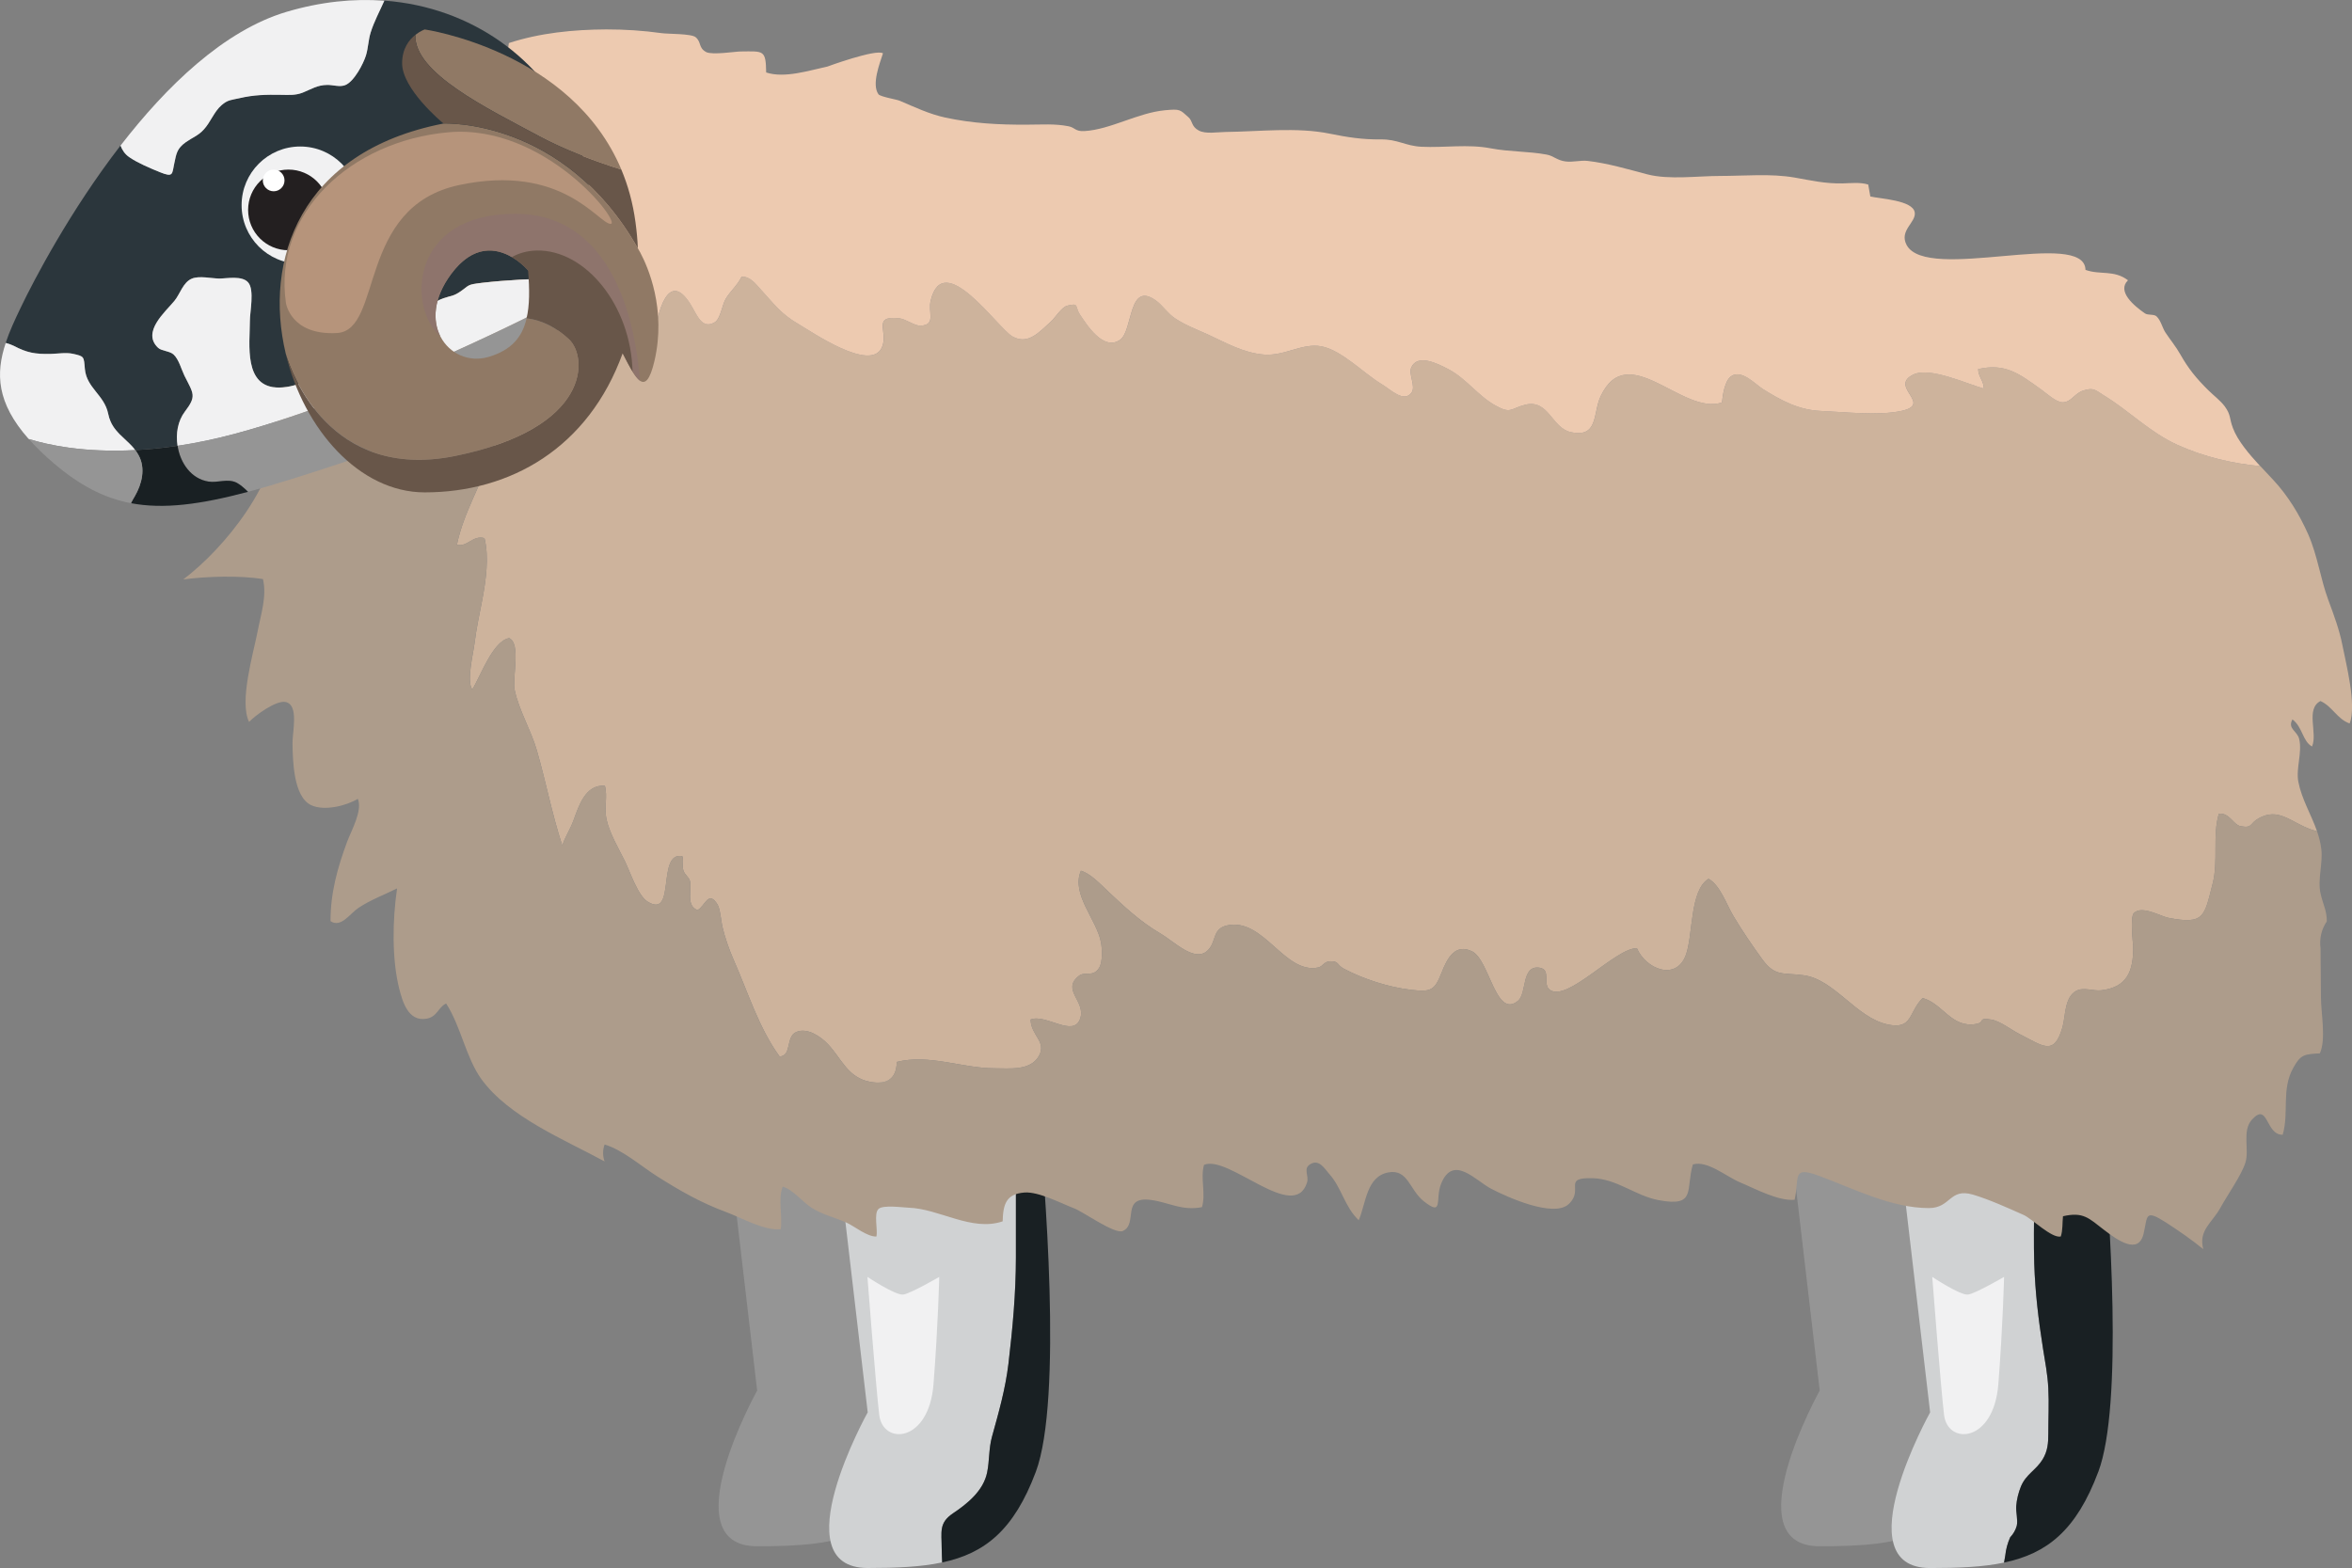 <?xml version="1.0" encoding="UTF-8"?>
<svg id="Layer_2" data-name="Layer 2" xmlns="http://www.w3.org/2000/svg" viewBox="0 0 578.93 386.03">
  <rect x="0" y="0" width="578.93" height="386.03" fill="#808080" stroke="none"/>
  <defs>
    <style>
      .cls-1 {
        fill: #907965;
      }

      .cls-1, .cls-2, .cls-3, .cls-4, .cls-5, .cls-6, .cls-7, .cls-8, .cls-9, .cls-10, .cls-11, .cls-12, .cls-13, .cls-14 {
        stroke-width: 0px;
      }

      .cls-2 {
        fill: #d0d2d3;
      }

      .cls-3 {
        fill: #192023;
      }

      .cls-4 {
        fill: #b6947b;
      }

      .cls-5 {
        fill: #edcab0;
      }

      .cls-6 {
        fill: #fff;
      }

      .cls-7 {
        fill: #ad9c8b;
      }

      .cls-8 {
        fill: #cdb39c;
      }

      .cls-9 {
        fill: #231f20;
      }

      .cls-10 {
        fill: #f1f1f2;
      }

      .cls-11 {
        fill: #685649;
      }

      .cls-12 {
        fill: #8e746c;
      }

      .cls-13 {
        fill: #2b363c;
      }

      .cls-14 {
        fill: #959595;
      }
    </style>
  </defs>
  <g id="SCOTTISH_BLACKFACE" data-name="SCOTTISH BLACKFACE">
    <g>
      <path class="cls-14" d="m177.7,268.3l8.67,74.05s-21.35,38.33,0,38.33,33.35-2.31,41.36-23.65c8.01-21.35,0-94.73,0-94.73,0,0-5.93,4-23.64,6.67-17.71,2.67-26.39-.67-26.39-.67Z"/>
      <path class="cls-14" d="m439.24,268.3l8.67,74.05s-21.35,38.33,0,38.33,33.35-2.31,41.36-23.65c8-21.35,0-94.73,0-94.73,0,0-5.93,4-23.64,6.67-17.71,2.67-26.39-.67-26.39-.67Z"/>
      <path class="cls-2" d="m255.47,272.94c-.23.09-.45.21-.66.33-1.38.82-3.92,2.33-4.7,3.86-.89,1.71-.07,5.88-.05,7.69.02,8.27.02,16.52,0,24.78-.02,8.81-.8,17.39-1.84,26.16-.75,6.23-2.38,11.94-4.06,17.98-.8,2.94-.59,5.85-1.18,8.74-.9,4.51-4.86,7.71-8.42,10.09-3.52,2.37-2.77,4.59-2.77,8.53,0,1.24.09,2.42.12,3.55-5.2,1.13-11.26,1.38-18.33,1.38-21.34,0,0-38.32,0-38.32l-8.67-74.05s8.67,3.34,26.38.68c17.72-2.68,23.65-6.68,23.65-6.68,0,0,.21,1.95.52,5.29Z"/>
      <path class="cls-2" d="m501.45,287.18c-1.64,2.77-.77,5.83-.77,8.93-.02,5-.12,10.01.03,15.02.23,7.05,1.04,13.84,2.14,20.78.52,3.24,1.17,6.58,1.32,9.87.19,3.69,0,7.48,0,11.19,0,2.3-.14,4.28-1.41,6.35-1.6,2.61-4.07,3.64-5.31,6.6-.63,1.53-1.06,3.24-1.18,4.91-.1,1.46.45,3.36.14,4.8-.3,1.08-.84,2.02-1.62,2.84-.64,1.43-1.04,2.89-1.2,4.42-.1.59-.21,1.2-.31,1.81-5.19,1.1-11.19,1.34-18.19,1.34-21.34,0,0-38.32,0-38.32l-8.67-74.05s8.67,3.34,26.38.68c17.72-2.68,23.65-6.68,23.65-6.68,0,0,.44,3.92.99,10.22-2.31.28-4.59.73-6.87,1.43-4.04,1.24-7,4.32-9.14,7.88Z"/>
      <path class="cls-3" d="m254.95,362.38c-5.36,14.29-12.51,20.05-23.04,22.28-.03-1.13-.12-2.31-.12-3.55,0-3.93-.75-6.16,2.77-8.53,3.57-2.38,7.52-5.59,8.42-10.09.59-2.89.38-5.8,1.18-8.74,1.67-6.04,3.31-11.75,4.06-17.98,1.04-8.77,1.83-17.35,1.84-26.16.02-8.27.02-16.52,0-24.78-.02-1.81-.84-5.99.05-7.69.78-1.53,3.32-3.05,4.7-3.86.21-.12.44-.24.66-.33,1.65,17.21,6.16,71.58-.52,89.44Z"/>
      <path class="cls-3" d="m516.47,362.38c-5.38,14.34-12.57,20.1-23.18,22.31.1-.61.21-1.22.31-1.81.16-1.53.56-2.99,1.2-4.42.78-.82,1.32-1.76,1.62-2.84.31-1.44-.24-3.34-.14-4.8.12-1.67.56-3.38,1.18-4.91,1.24-2.96,3.71-3.99,5.31-6.6,1.27-2.07,1.41-4.06,1.41-6.35,0-3.71.19-7.5,0-11.19-.16-3.29-.8-6.63-1.32-9.87-1.1-6.94-1.91-13.73-2.14-20.78-.16-5.01-.05-10.02-.03-15.02,0-3.1-.87-6.16.77-8.93,2.14-3.57,5.1-6.65,9.14-7.88,2.28-.7,4.56-1.15,6.87-1.43,1.84,20.92,5.17,68.1-.99,84.51Z"/>
      <path class="cls-10" d="m213.51,314.36s2.03,26.4,2.9,33.94c.87,7.54,12.24,6.96,13.37-7.54,1.13-14.5,1.41-26.4,1.41-26.4,0,0-6.96,4.06-8.84,4.35-1.88.29-8.84-4.35-8.84-4.35Z"/>
      <path class="cls-10" d="m475.61,314.36s2.03,26.4,2.9,33.94c.87,7.54,12.24,6.96,13.37-7.54,1.13-14.5,1.41-26.4,1.41-26.4,0,0-6.96,4.06-8.84,4.35-1.88.29-8.84-4.35-8.84-4.35Z"/>
      <path class="cls-8" d="m81.71,41.54c2.82,2.18,5.8,4.18,9.08,5.53-.8.09-1.62.16-2.38.1-3.74-.26-7.26-1.34-10.96-1.72,1.27-1.44,2.72-2.72,4.26-3.92Z"/>
      <path class="cls-8" d="m578.35,178.11c-3.06-1.06-4.28-4.25-7.19-5.52-3.74,1.98-.63,7.92-2.07,11.19-2.3-1.24-2.33-4.79-4.82-6.67-1.27,2.31,1.15,2.8,1.65,4.8.82,3.31-.85,7.26-.19,10.62.84,4.26,3.15,7.99,4.59,12.11-.5-.12-1.03-.28-1.53-.45-4.94-1.76-7.94-5.52-12.91-2.68-2.19,1.24-1.37,2.44-4.32,1.9-1.88-.33-2.7-3.34-5.4-3.08-1.62,5.38-.09,11.59-1.53,17.21-2.07,8.08-2,10.16-10.91,8.42-1.97-.38-6.46-3.13-8.48-1.17-.99.96-.19,7.78-.17,8.13.09,6.06-1.41,10.15-7.88,10.89-1.91.21-4.39-.85-6.18.16-2.91,1.6-2.58,6.34-3.36,8.98-2.07,7.14-4.8,4.53-10.48,1.67-1.95-.97-4.89-3.27-7-3.6-3.6-.59-1.31.64-3.79,1.08-6.06,1.06-8.16-5.05-13.14-6.39-3.52,3.55-2.42,7.83-8.6,6.51-7.76-1.67-13.09-11.09-20.66-12.11-4.99-.7-7.03.44-10.2-3.93-2.51-3.46-5-7.1-7.19-10.79-1.55-2.61-3.24-7.54-6.04-9.03-4.66,2.77-3.78,13.92-5.59,18.76-2.4,6.49-9.85,3.48-12.04-1.67-5.22-.14-17.11,13.37-21.42,10.25-1.93-1.39.44-5.03-2.59-5.46-4.47-.63-3.05,6.3-5.24,8.14-5.53,4.61-7.01-10.11-11.36-12.18-4.16-1.98-6.09,1.72-7.47,5.26-1.74,4.47-2.7,4.79-7.52,4.23-5.52-.64-11.63-2.61-16.52-5.19-1.78-.92-1.18-1.9-3.34-1.84-1.6.03-1.88,1.31-2.98,1.53-8.34,1.74-13.45-12.41-22.5-10.34-3.76.87-2.45,4.21-4.89,6.3-3.17,2.73-8.11-2.37-11.38-4.28-5.05-2.96-8.89-6.58-13.11-10.56-1.79-1.69-4.25-4.3-6.54-4.94-2.49,5.8,3.9,12.01,4.93,17.6.3,1.53.47,4.75-.42,6.27-1.43,2.42-3.53.87-4.96,1.97-4.54,3.53,1.83,6.32.24,10.65-1.65,4.63-8.49-1.34-12.17.14.03,3.9,3.99,5.4,2.07,8.91-2.09,3.81-7.33,3.08-10.96,3.1-7.9,0-16.08-3.57-24.05-1.57-.09,4.33-2.58,5.62-6.54,4.91-5.53-1.03-6.96-5.6-10.36-9.24-1.72-1.84-5.13-4.25-7.9-3.01-2.58,1.17-1.01,5.9-4.05,6-5.15-7.1-7.76-15.78-11.3-23.77-1.13-2.56-2.21-5.71-2.8-8.27-.24-1.1-.54-4.33-1.15-5.33-2.28-3.71-2.99.26-4.96,1.34-2.87-1.17-1.38-4.79-1.84-7.12-.23-1.08-1.32-1.53-1.65-2.7-.31-1.08.16-2.28-.24-3.45-6.42-1.27-1.44,15.56-8.53,11.19-2.42-1.5-4.32-7.34-5.57-9.9-1.57-3.2-3.81-6.91-4.58-10.44-.59-2.77.33-5.52-.38-8.2-4.79-.38-6.42,4.96-7.71,8.46-.82,2.28-2.05,4.02-2.78,6.25-2.52-7.71-4.02-15.68-6.27-23.46-1.38-4.8-4.42-9.89-5.45-14.83-.64-3.01,1.62-11.35-1.34-12.77-4.07.7-7.07,9.43-9.1,12.64-1.48-2.05.3-9.05.57-11.42.44-3.64,1.22-7.08,1.9-10.67.87-4.59,1.72-10.48.54-15.16-2.92-.8-4.06,2.19-6.79,1.65,1.65-8.04,6.09-14.95,8.67-22.71,2.37-7.1,2.91-15.61,1.55-23.03-1.17-6.35-3.85-12.04-6.02-17.98.38-.24.75-.47,1.11-.7l-19.14-10.44c.14-2.11,1.6-3.25,2.92-4.75-1.06-1.5-2.54-3.93-4.19-5.6,3.06.68,6.18,1.51,8.96,3.25l16.67-3.34c.02.19.02.37,0,.52,4.02-2.45,11.17.26,14.36,2.21,12.18,7.5,18.34,18.19,23.79,31.1.59-5.29,3.31-16.64,8.84-7.76,1.57,2.51,2.73,6.28,5.92,4.46,1.46-.84,1.84-4.25,2.73-5.78,1.13-1.93,2.91-3.38,3.92-5.46,2.07-.16,3.52,1.81,4.8,3.22,3.13,3.43,4.94,5.95,9.05,8.34,3.22,1.86,17.93,12.1,20.69,5.83,1.71-3.85-2.56-7.87,4.21-7.17,1.72.19,3.81,1.9,5.33,1.83,3.88-.21,1.74-3.2,2.47-6.2,3.15-12.95,16.43,6.77,20.14,8.86,3.88,2.19,6.67-1.2,9.52-3.74.89-.8,2.56-3.46,3.9-3.83,3.1-.82,1.88.26,3.2,2.21,1.58,2.37,5.78,9.14,9.9,6.14,3.17-2.31,1.93-14.76,8.93-9.52,1.55,1.15,2.75,3.05,4.52,4.25,2.56,1.72,5.48,2.8,8.27,4.07,4.49,2.07,8.65,4.47,13.63,4.87,5.1.42,9.47-2.92,14.2-2.02,4.98.96,10.39,6.67,14.83,9.33,2.26,1.36,5.4,4.61,7.31,2.07,1.13-1.51-.8-4.56-.07-6.18,1.55-3.48,6.42-1.01,9.14.4,4.46,2.31,7.24,6.53,11.59,8.95,3.83,2.14,3.69.75,7.24-.17,5.85-1.53,6.61,5.67,11.24,6.7,6.89,1.55,5.47-4.68,7.4-8.79,6.72-14.31,20.1,4.79,29.87,1.51.17-1.78.68-5.43,2.33-6.51,2.56-1.67,5.88,2.02,7.78,3.22,4.59,2.87,8.81,5.15,14.31,5.38,5.78.24,14.05,1.2,19.68,0,8.02-1.69-3.13-5.92,2.96-8.95,4.11-2.04,13.37,2.35,17.39,3.43,0-1.9-1.36-2.89-1.39-4.79,6.8-1.57,10.2,1.24,15.49,5,1.32.96,3.69,3.18,5.31,3.18,2.14-.02,2.92-2.23,5.1-2.91,2.63-.82,2.99-.03,5.01,1.18,6.27,3.81,11.3,9.1,18.17,12.22,6.53,2.94,13.4,4.56,20.36,5.22,1.11,1.2,2.21,2.33,3.13,3.34,3.69,3.97,6.47,8.53,8.67,13.49,2.31,5.31,2.96,10.77,4.94,16.15,1.34,3.62,2.73,7.33,3.46,11.09.87,4.47,3.55,14.72,1.79,19.28Z"/>
      <path class="cls-7" d="m571.3,245.74c0,3.71,1.29,10.09-.28,13.59-3.85.21-4.72.26-6.56,3.59-2.96,5.33-.99,11-2.59,16.45-4.26.07-3.5-8.13-7.52-3.78-2.58,2.77-.64,7.4-1.65,10.62-.99,3.15-4.46,8.02-6.18,11.17-2.04,3.69-5.45,5.52-4.19,10.16-2.75-2.26-6.2-4.65-9.24-6.61-5.24-3.34-4.44-1.55-5.46,2.8-1.24,5.26-6.35,1.67-9.76-.96-3.72-2.87-5.08-4.49-10.08-3.34-.17,1.58-.03,3.48-.54,4.99-2.26.49-7.08-4.39-9.15-5.31-3.79-1.69-8.46-3.81-12.46-5-5.85-1.71-5.4,3.32-10.88,3.31-9.17,0-18.47-4.77-26.92-7.9-6.91-2.58-4.86.31-6.11,5.85-4.02.38-9.75-2.75-13.47-4.3-3.32-1.39-8.02-5.46-11.57-4.39-1.83,6.21.92,10.55-8.41,8.79-5.8-1.08-10.25-5.27-16.33-5.41-7.48-.17-1.98,2.72-5.78,6.34-3.72,3.57-15.47-1.83-19.09-3.72-3.85-1.98-9.38-8.6-12.36-1.25-1.53,3.74.71,8.27-4.32,4.26-3.46-2.77-3.83-7.94-8.67-7.05-5.45,1.01-5.5,7.73-7.29,11.77-3.5-3.34-4.18-8.01-7.26-11.4-1.11-1.24-2.4-3.64-4.54-2.47-2.04,1.13-.37,2.8-.92,4.59-3.17,10.04-19.3-6.93-25.36-4.35-.94,3.38.5,6.98-.5,10.41-4.94.96-7.94-1.11-12.48-1.76-7.61-1.08-3.12,5.95-7.03,7.64-1.95.85-9.8-4.77-11.87-5.55-3.25-1.24-8.81-4.19-12.3-3.93-4.54.35-5.27,2.89-5.38,7.1-7.64,2.59-15.59-3.12-23.13-3.36-1.39-.05-6.35-.75-7.43.31-1.22,1.18-.12,5.13-.52,6.79-2.3.07-5.47-2.59-7.36-3.43-2.84-1.27-5.99-1.98-8.61-3.67-2.33-1.5-4.53-4.46-7.1-5.19-1.2,3.24.02,7.1-.47,10.48-4,.44-9.66-2.82-13.42-4.21-6.3-2.33-11.49-5.31-17.16-8.91-3.85-2.45-8.35-6.42-12.77-7.73-.5,1.32-.5,2.78-.02,4.16-9.87-5.38-23.51-10.88-30.32-20.26-3.81-5.29-5.01-12.93-8.67-18.62-1.95.89-2.19,3.34-4.91,3.76-4.46.71-5.83-4.26-6.63-7.36-1.86-7.31-1.67-17.09-.54-24.73-3.15,1.57-6.53,2.82-9.47,4.77-2.12,1.39-4.32,5.03-6.91,3.29-.02-6.96,1.72-13.17,4.11-19.61.99-2.68,3.83-7.59,2.61-10.51-2.65,1.65-8.16,3.1-11.45,1.58-4.4-2.02-4.56-10.93-4.63-15.26-.05-2.66,1.65-9.45-1.69-10.15-2.37-.49-7.55,3.34-9,4.91-2.47-5.06,1.04-16.81,2.09-22.24.77-4.07,2.35-8.75,1.32-12.95-5.76-.89-13.7-.68-19.61.1,10.3-7.76,23.57-24.31,23.25-38.08-3.55-5.08-1.91-6.79-.54-8.74-2.85-2.49-1.46-11.96-1.31-15.61.14-3.22,1.32-4.04,1.93-7,.66-3.2-.89-6.89-.21-10.06.82-3.93,3.95-7.9,5.48-11.71.92-2.31,2.21-4.26,3.74-5.99,3.71.38,7.22,1.46,10.96,1.72,2.19.16,4.61-.71,6.74.12,2.52,1.01,4.87,5.08,6.4,7.22-1.32,1.5-2.78,2.65-2.92,4.75l19.14,10.44c-.37.23-.73.45-1.11.7,2.18,5.93,4.86,11.63,6.02,17.98,1.36,7.41.82,15.92-1.55,23.03-2.58,7.76-7.01,14.67-8.67,22.71,2.73.54,3.86-2.45,6.79-1.65,1.18,4.68.33,10.56-.54,15.16-.68,3.59-1.46,7.03-1.9,10.67-.28,2.37-2.05,9.36-.57,11.42,2.04-3.2,5.03-11.94,9.1-12.64,2.96,1.43.7,9.76,1.34,12.77,1.03,4.94,4.07,10.02,5.45,14.83,2.25,7.78,3.74,15.75,6.27,23.46.73-2.23,1.97-3.97,2.78-6.25,1.29-3.5,2.92-8.84,7.71-8.46.71,2.68-.21,5.43.38,8.2.77,3.53,3.01,7.24,4.58,10.44,1.25,2.56,3.15,8.41,5.57,9.9,7.08,4.37,2.11-12.46,8.53-11.19.4,1.17-.07,2.37.24,3.45.33,1.17,1.43,1.62,1.65,2.7.47,2.33-1.03,5.95,1.84,7.12,1.97-1.08,2.68-5.05,4.96-1.34.61.99.9,4.23,1.15,5.33.59,2.56,1.67,5.71,2.8,8.27,3.53,7.99,6.14,16.67,11.3,23.77,3.05-.1,1.48-4.84,4.05-6,2.77-1.24,6.18,1.17,7.9,3.01,3.39,3.64,4.82,8.21,10.36,9.24,3.97.71,6.46-.57,6.54-4.91,7.97-2,16.15,1.57,24.05,1.57,3.64-.02,8.88.71,10.96-3.1,1.91-3.52-2.04-5.01-2.07-8.91,3.67-1.48,10.51,4.49,12.17-.14,1.58-4.33-4.79-7.12-.24-10.65,1.43-1.1,3.53.45,4.96-1.97.89-1.51.71-4.73.42-6.27-1.03-5.59-7.41-11.8-4.93-17.6,2.3.64,4.75,3.25,6.54,4.94,4.21,3.99,8.06,7.61,13.11,10.56,3.27,1.91,8.21,7.01,11.38,4.28,2.44-2.09,1.13-5.43,4.89-6.3,9.05-2.07,14.17,12.08,22.5,10.34,1.1-.23,1.38-1.5,2.98-1.53,2.16-.05,1.57.92,3.34,1.84,4.89,2.58,11,4.54,16.52,5.19,4.82.56,5.78.24,7.52-4.23,1.38-3.53,3.31-7.24,7.47-5.26,4.35,2.07,5.83,16.79,11.36,12.18,2.19-1.84.77-8.77,5.24-8.14,3.03.44.66,4.07,2.59,5.46,4.32,3.12,16.2-10.39,21.42-10.25,2.19,5.15,9.64,8.16,12.04,1.67,1.81-4.84.92-15.99,5.59-18.76,2.8,1.5,4.49,6.42,6.04,9.03,2.19,3.69,4.68,7.33,7.19,10.79,3.17,4.37,5.2,3.24,10.2,3.93,7.57,1.03,12.9,10.44,20.66,12.11,6.18,1.32,5.08-2.96,8.6-6.51,4.98,1.34,7.08,7.45,13.14,6.39,2.49-.44.19-1.67,3.79-1.08,2.11.33,5.05,2.63,7,3.6,5.67,2.85,8.41,5.47,10.48-1.67.78-2.65.45-7.38,3.36-8.98,1.79-1.01,4.26.05,6.18-.16,6.47-.75,7.97-4.84,7.88-10.89-.02-.35-.82-7.17.17-8.13,2.02-1.97,6.51.78,8.48,1.17,8.91,1.74,8.84-.35,10.91-8.42,1.44-5.62-.09-11.83,1.53-17.21,2.7-.26,3.52,2.75,5.4,3.08,2.94.54,2.12-.66,4.32-1.9,4.98-2.84,7.97.92,12.91,2.68.5.17,1.03.33,1.53.45.49,1.41.87,2.85,1.06,4.39.44,3.48-.96,7.5-.19,10.93.63,2.82,1.53,4.11,1.55,6.87-1.34,1.98-1.86,4.21-1.55,6.7.03,4.06.05,8.13.1,12.2Z"/>
      <path class="cls-5" d="m556.35,114.76c-6.96-.66-13.84-2.28-20.36-5.22-6.87-3.12-11.9-8.41-18.17-12.22-2.02-1.22-2.38-2-5.01-1.18-2.18.68-2.96,2.89-5.1,2.91-1.62,0-3.99-2.23-5.31-3.18-5.29-3.76-8.68-6.56-15.49-5,.03,1.9,1.39,2.89,1.39,4.79-4.02-1.08-13.28-5.46-17.39-3.43-6.09,3.03,5.06,7.26-2.96,8.95-5.64,1.2-13.91.24-19.68,0-5.5-.23-9.71-2.51-14.31-5.38-1.9-1.2-5.22-4.89-7.78-3.22-1.65,1.08-2.16,4.73-2.33,6.51-9.76,3.27-23.15-15.82-29.87-1.51-1.93,4.11-.5,10.34-7.4,8.79-4.63-1.03-5.4-8.23-11.24-6.7-3.55.92-3.41,2.31-7.24.17-4.35-2.42-7.14-6.63-11.59-8.95-2.71-1.41-7.59-3.88-9.14-.4-.73,1.62,1.2,4.66.07,6.18-1.91,2.54-5.05-.71-7.31-2.07-4.44-2.66-9.85-8.37-14.83-9.33-4.73-.91-9.1,2.44-14.2,2.02-4.98-.4-9.14-2.8-13.63-4.87-2.78-1.27-5.71-2.35-8.27-4.07-1.78-1.2-2.98-3.1-4.52-4.25-7-5.24-5.76,7.21-8.93,9.52-4.12,2.99-8.32-3.78-9.9-6.14-1.32-1.95-.1-3.03-3.2-2.21-1.34.37-3.01,3.03-3.9,3.83-2.85,2.54-5.64,5.93-9.52,3.74-3.71-2.09-16.99-21.81-20.14-8.86-.73,2.99,1.41,5.99-2.47,6.2-1.51.07-3.6-1.64-5.33-1.83-6.77-.7-2.51,3.32-4.21,7.17-2.77,6.27-17.47-3.97-20.69-5.83-4.11-2.38-5.92-4.91-9.05-8.34-1.29-1.41-2.73-3.38-4.8-3.22-1.01,2.09-2.78,3.53-3.92,5.46-.89,1.53-1.27,4.94-2.73,5.78-3.18,1.83-4.35-1.95-5.92-4.46-5.53-8.88-8.25,2.47-8.84,7.76-5.45-12.91-11.61-23.6-23.79-31.1-3.18-1.95-10.34-4.66-14.36-2.21.02-.16.02-.33,0-.52l-16.67,3.34c-2.78-1.74-5.9-2.58-8.96-3.25-.71-.73-1.44-1.31-2.21-1.62-1.38-.54-2.87-.37-4.35-.23-3.29-1.36-6.27-3.36-9.08-5.53,2.59-1.98,5.46-3.74,8.3-5.64,6.51-4.32,11.97-7.03,19.3-9.8,7.92-2.99,14.93-6.47,15.94-15.51,7.69-2.51,15.92-3.32,23.98-3.36,4.63,0,9.03.28,13.61.92,1.57.23,7.36.09,8.41,1.01,1.44,1.24.63,2.59,2.56,3.64,1.5.78,7.08-.12,8.51-.14,5.66-.05,6.18-.44,6.27,5.17,4.51,1.5,10.58-.5,15.09-1.46-.03,0,11.97-4.39,13.66-3.25-.78,2.44-2.85,7.64-1.11,10.08.45.61,4.46,1.27,5.2,1.58,3.72,1.58,7.27,3.29,11.28,4.16,6.68,1.43,13.17,1.78,20.08,1.74,3.65,0,6.86-.28,10.25.4,1.55.3,1.62,1.31,3.88,1.18,6.46-.38,13.14-4.51,19.86-5.13,3.79-.35,3.64-.14,5.74,1.71,1.1.96.66,2.28,2.56,3.29,1.71.91,4.65.37,6.53.35,8.28-.09,17.65-1.24,25.71.42,4.39.89,8.02,1.46,12.55,1.41,4.18-.05,6.02,1.6,10.01,1.81,5.66.28,11.4-.7,17.02.38,4.66.89,9.29.71,13.82,1.55,1.69.31,2.54,1.43,4.66,1.69,1.76.23,3.62-.33,5.38-.14,4.96.57,10.06,2.09,14.71,3.31,5.31,1.39,12.41.4,17.79.4,6.09,0,12.58-.64,18.52.4,4.05.71,7.38,1.51,11.75,1.43,2.16-.05,4.25-.33,6.32.28.17.99.35,1.97.52,2.94,2.37.57,10.46.9,10.93,3.92.4,2.45-3.9,4.42-2,8.02,4.98,9.35,43.82-4.11,44.03,6.13,3.59,1.31,7-.07,10.46,2.56-2.78,2.71,1.44,6.27,4.19,8.16.7.49,2.23.14,2.82.71,1.11,1.03,1.41,2.78,2.23,4.02,1.22,1.83,2.56,3.43,3.67,5.4,1.95,3.45,3.9,5.85,6.82,8.74,1.29,1.29,3.03,2.58,4.11,4.04,1.53,2.11,1.08,2.89,1.97,5.26,1.17,3.17,4.06,6.54,6.77,9.47Z"/>
      <path class="cls-10" d="m95.14,47.3c.77.31,1.5.89,2.21,1.62-.7-.16-1.39-.3-2.09-.44-1.57-.31-3.05-.8-4.47-1.41,1.48-.14,2.98-.31,4.35.23Z"/>
      <path class="cls-10" d="m106.32,52.18c.14.07.28.16.42.24-.38-.03-.77-.07-1.15-.1l.73-.14Z"/>
      <path class="cls-10" d="m121.82,50.32c.35-.38.75-.7,1.17-.96-.05.87-.45,1.2-1.17.96Z"/>
      <path class="cls-13" d="m143.79,68.45c-2.14,0-4.28,0-6.4.05-6.11.12-12.74.42-18.83,1.13-3.76.44-2.94.56-5.29,2.16-1.72,1.17-2.28.99-4.11,1.62-2.05.7-4.12,2.45-6.13,3.39-7.55,3.58-14.13,7.9-20.85,12.84-3.78,2.77-8.51,5.71-13.47,5.76-8.88.09-7.21-10.72-7.21-16.41-.02-2.16,1.18-7.62-.42-9.47-1.48-1.72-5.15-.97-7.07-.96-1.88,0-4.96-.75-6.79.02-2.18.91-2.91,3.81-4.3,5.48-2.21,2.7-8.14,7.69-4,11.56.87.8,2.84.75,3.81,1.65,1.32,1.25,1.88,3.6,2.66,5.2,2.26,4.49,3.05,4.99.1,8.86-1.72,2.28-2.28,5.41-1.79,8.41-3.72.57-7.19.91-10.42,1.06-.28-.4-.59-.75-.92-1.1-.16-.17-.33-.35-.49-.5-.82-.82-1.67-1.55-2.45-2.33-.16-.16-.31-.31-.45-.49-.17-.17-.33-.35-.47-.54-.14-.17-.26-.33-.38-.5-.14-.19-.26-.38-.38-.59-.12-.19-.24-.42-.35-.63-.14-.28-.28-.57-.37-.89-.09-.17-.14-.37-.19-.56-.09-.26-.16-.54-.21-.82-.94-4.65-5.33-6.32-5.74-11.05-.26-3.05-.12-3.08-2.92-3.71-1.72-.38-3.71-.02-5.45.02-3.86.09-5.87-.26-9.21-2.02-.44-.23-1.1-.44-1.9-.68.94-2.84,2.26-5.69,3.71-8.7,3.19-6.67,12.1-23.76,24.56-39.89.42,1.03.99,2.05,2.19,2.87,1.98,1.38,5.15,2.72,7.47,3.66,3.39,1.38,3.01.49,3.57-2.12.52-2.49.66-3.71,2.87-5.27,1.55-1.1,3.08-1.62,4.4-3.1,1.67-1.81,2.54-4.42,4.37-5.99,1.55-1.36,2.44-1.27,4.35-1.71,3.55-.84,6.6-.9,10.29-.84,1.95.02,3.52.17,5.34-.54,2.14-.85,3.55-1.86,6.06-1.9,1.38-.02,3.06.59,4.4.05,2.21-.87,4.49-5.33,5.1-7.29.57-1.88.57-3.83,1.17-5.69.82-2.63,2.21-5.2,3.36-7.8,21.67,1.62,38.9,14.58,46.42,31.76,6.21,14.27,4.79,28.04,2.77,36.51Z"/>
      <path class="cls-10" d="m94.6.18c-1.15,2.59-2.54,5.17-3.36,7.8-.59,1.86-.59,3.81-1.17,5.69-.61,1.97-2.89,6.42-5.1,7.29-1.34.54-3.03-.07-4.4-.05-2.51.03-3.92,1.04-6.06,1.9-1.83.71-3.39.56-5.34.54-3.69-.07-6.74,0-10.29.84-1.91.44-2.8.35-4.35,1.71-1.83,1.57-2.7,4.18-4.37,5.99-1.32,1.48-2.85,2-4.4,3.1-2.21,1.57-2.35,2.78-2.87,5.27-.56,2.61-.17,3.5-3.57,2.12-2.31-.94-5.48-2.28-7.47-3.66-1.2-.82-1.78-1.84-2.19-2.87C40.93,21.27,55.08,7.52,70.52,2.92,78.94.42,87.05-.4,94.6.18Z"/>
      <path class="cls-10" d="m143.79,68.45c-1.27,5.31-2.77,8.55-2.77,8.55,0,0-.63.78-1.86,2.12-2.35-2.37-3.99-3.74-3.99-3.74,0,0-41.77,21.75-77.01,31.33-5.15,1.39-9.97,2.38-14.45,3.05-.49-2.99.07-6.13,1.79-8.41,2.94-3.86,2.16-4.37-.1-8.86-.78-1.6-1.34-3.95-2.66-5.2-.97-.9-2.94-.85-3.81-1.65-4.14-3.86,1.79-8.86,4-11.56,1.39-1.67,2.12-4.58,4.3-5.48,1.83-.77,4.91-.02,6.79-.02,1.91-.02,5.59-.77,7.07.96,1.6,1.84.4,7.31.42,9.47,0,5.69-1.67,16.5,7.21,16.41,4.96-.05,9.69-2.99,13.47-5.76,6.72-4.94,13.3-9.26,20.85-12.84,2-.94,4.07-2.7,6.13-3.39,1.83-.63,2.38-.45,4.11-1.62,2.35-1.6,1.53-1.72,5.29-2.16,6.09-.71,12.72-1.01,18.83-1.13,2.12-.05,4.26-.05,6.4-.05Z"/>
      <path class="cls-10" d="m33.29,110.81c-12.69.68-21.56-1.29-26.21-2.73h-.02C-.87,99.13-1.08,91.91,1.41,84.43c.8.24,1.46.45,1.9.68,3.34,1.76,5.34,2.11,9.21,2.02,1.74-.03,3.72-.4,5.45-.02,2.8.63,2.66.66,2.92,3.71.42,4.73,4.8,6.4,5.74,11.05.05.28.12.56.21.82.05.19.1.38.19.56.09.31.23.61.37.89.1.23.21.44.35.63.1.21.24.4.38.59.12.17.24.35.38.5.14.19.3.37.47.54.14.17.3.33.45.49.78.78,1.64,1.51,2.45,2.33.16.16.33.33.49.5.33.35.64.7.92,1.1Z"/>
      <path class="cls-14" d="m139.16,79.12c-5.71,6.23-24.54,24.73-55.27,34.91-8.7,2.89-16.2,5.27-22.82,7.05-1.03-1.04-2.05-1.84-2.77-2.23-2.23-1.15-4.65.07-6.96-.3-4.28-.66-6.98-4.58-7.62-8.81,4.47-.66,9.29-1.65,14.45-3.05,35.24-9.57,77.01-31.33,77.01-31.33,0,0,1.64,1.37,3.99,3.74Z"/>
      <path class="cls-3" d="m61.07,121.08c-11.85,3.15-20.85,4.32-28.84,2.8.28-.54.59-1.11.94-1.69,1.76-3.01,2.73-6.89.94-10.13-.24-.45-.52-.87-.82-1.25,3.24-.16,6.7-.49,10.42-1.06.64,4.23,3.34,8.14,7.62,8.81,2.31.37,4.73-.85,6.96.3.71.38,1.74,1.18,2.77,2.23Z"/>
      <path class="cls-14" d="m33.17,122.19c-.35.57-.66,1.15-.94,1.69-6.68-1.27-12.67-4.42-19.02-9.85-2.42-2.07-4.46-4.06-6.13-5.95,4.65,1.44,13.52,3.41,26.21,2.73.3.38.57.8.82,1.25,1.79,3.24.82,7.12-.94,10.13Z"/>
      <circle class="cls-10" cx="73.9" cy="50.5" r="14.43"/>
      <circle class="cls-9" cx="71" cy="51.68" r="9.93"/>
      <path class="cls-6" d="m64.69,44.42c0-1.48,1.2-2.67,2.67-2.67s2.67,1.2,2.67,2.67-1.2,2.67-2.67,2.67-2.67-1.2-2.67-2.67Z"/>
      <path class="cls-1" d="m157.64,62.25c-.2-.33-.41-.69-.61-1.06v-.02c-18.27-32.21-47.85-30.76-47.85-30.76-35.54,6.91-44.27,33.84-38.86,56.59.02.06.04.13.06.22,1.37,4.56,10.77,31.24,41.58,25.04,33.67-6.8,32.74-24.41,28.11-28.72-2.91-2.72-6.45-4.73-10.45-5.17-1.07,4.71-3.8,7.84-9.32,9.49-4.86,1.45-9.69-.76-11.88-5l-.02-.02c-1.98-3.87-1.78-9.41,2.63-15.36,5.56-7.51,11.27-6.32,14.95-4.19,1.74-.96,3.78-1.56,6.13-1.61,11.95-.26,23.22,13.49,23.59,29.83.63,1.02,1.22,1.8,1.8,2.21,1.32.91,2.46-.13,3.56-4.73,3.06-12.95-1.67-23.44-3.43-26.74Zm-24.98-28.74c6.32,3.39,13.71,6.17,20.29,8.25C140.66,12.45,104.55,7.25,104.55,7.25c0,0-1.09.37-2.3,1.33-.44,9.36,17.73,18.12,30.41,24.92Z"/>
      <path class="cls-12" d="m157.51,93.71c-1.26-.91-2.65-3.63-4.24-6.73-6.88-15.1-23.27-20.4-23.27-20.4,0,0-9.69-11.62-18.96.89-4.41,5.95-4.61,11.49-2.63,15.36-8.12-6.97-7.71-30.19,18.38-30.19s30,31.39,30.72,41.06Z"/>
      <path class="cls-11" d="m155.71,91.51c-.76-1.24-1.58-2.82-2.45-4.52-8.45,23.31-27.61,34.23-48.72,34.23-16.12,0-29.76-15.6-34.17-33.99,1.37,4.56,10.77,31.24,41.58,25.04,33.67-6.8,32.74-24.41,28.11-28.72-2.91-2.72-6.45-4.73-10.45-5.17.76-3.19.76-7.12.37-11.79,0,0-1.56-1.85-4-3.3,1.74-.96,3.78-1.56,6.13-1.61,11.95-.26,23.22,13.49,23.59,29.83Z"/>
      <path class="cls-11" d="m157.03,61.17c-18.27-32.21-47.85-30.76-47.85-30.76-.02,0-.02-.02-.04-.02-.59-.5-10.16-8.52-10.16-14.81,0-3.61,1.72-5.8,3.26-7-.44,9.36,17.73,18.12,30.41,24.92,6.32,3.39,13.71,6.17,20.29,8.25,1.63,3.87,2.84,8.19,3.48,12.95.3,2.19.5,4.35.59,6.47Z"/>
      <path class="cls-4" d="m70.38,74.58s1.12,8.03,12.55,7.41c11.43-.62,4.77-31.07,30.12-36.44,25.35-5.38,34.14,9.38,37.21,9.57,3.07.19-15.95-24.71-39.94-22.55-23.99,2.16-43.11,19.94-39.94,42Z"/>
    </g>
  </g>
</svg>